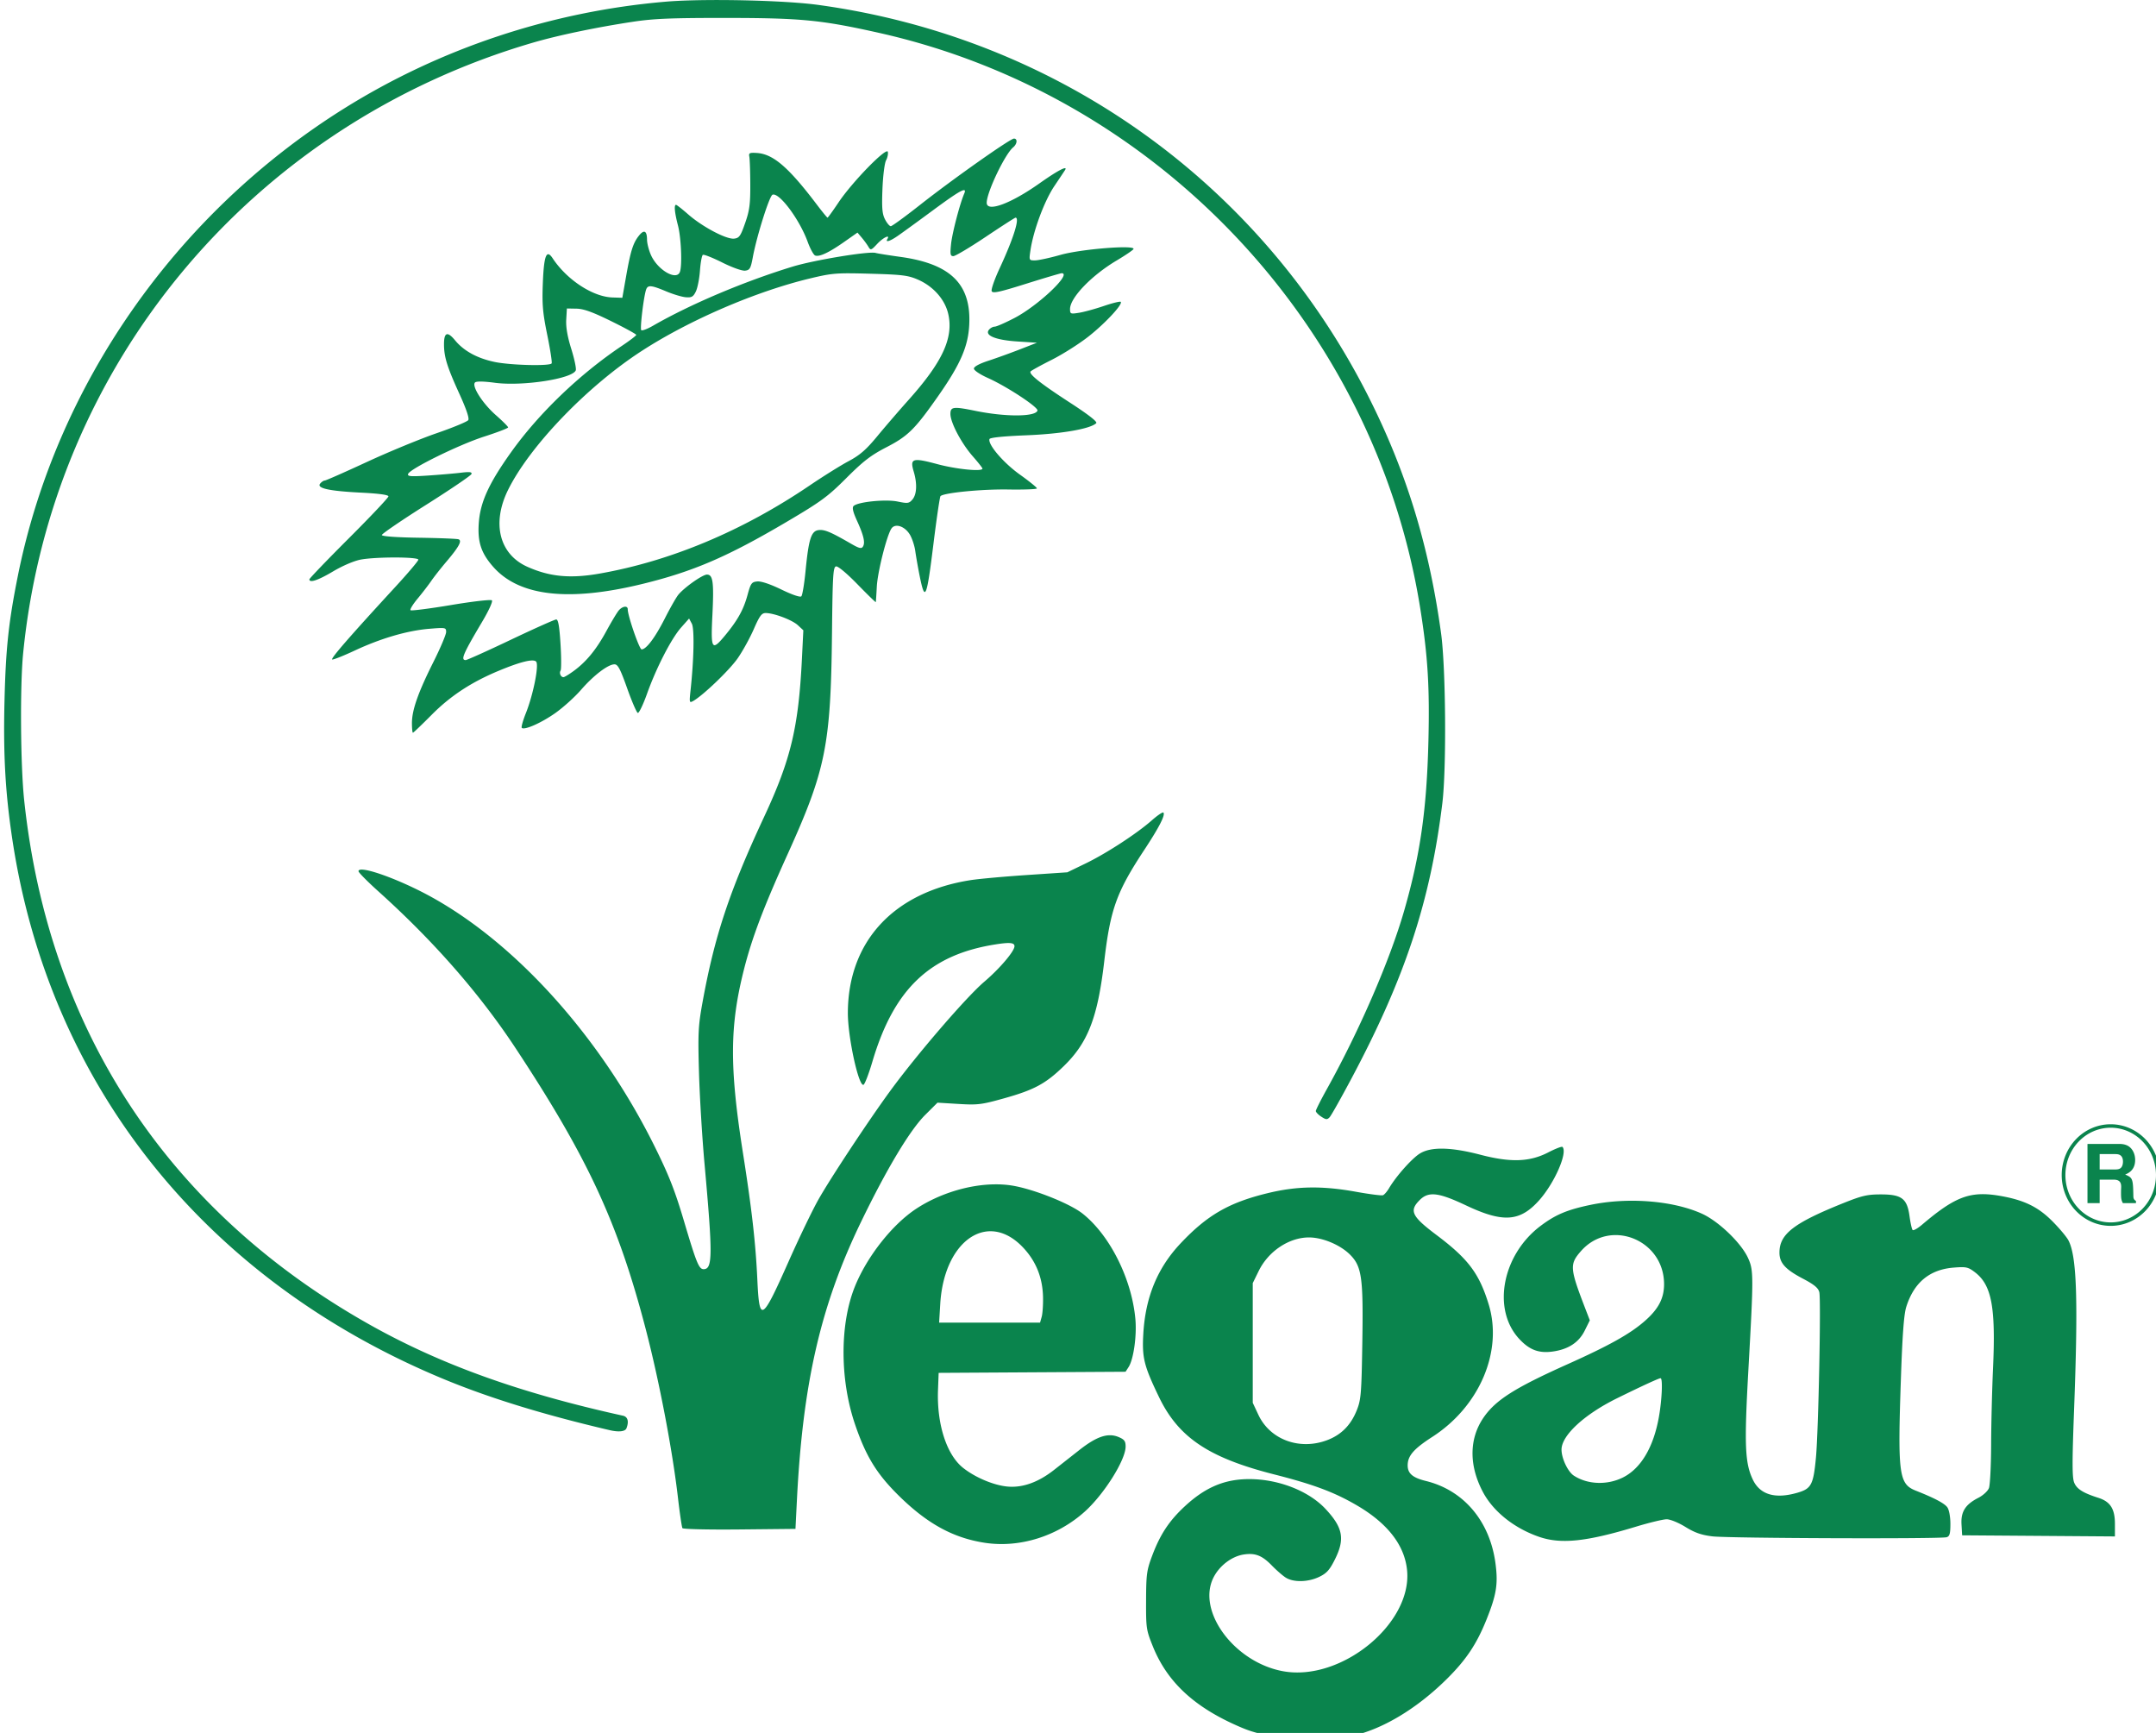 <?xml version="1.0" encoding="UTF-8"?>
<!-- Created with Inkscape (http://www.inkscape.org/) -->
<svg width="112" height="90" version="1.1" viewBox="0 0 112 90" xmlns="http://www.w3.org/2000/svg" xmlns:cc="http://creativecommons.org/ns#" xmlns:dc="http://purl.org/dc/elements/1.1/" xmlns:rdf="http://www.w3.org/1999/02/22-rdf-syntax-ns#">
 <g transform="matrix(.111 0 0 .111 -.245 -.462)">
  <path d="m339.79 4.18c-10.011-0.035-19.399 0.205-25.998 0.768-53.618 4.569-105.65 21.87-150.79 50.135-78.707 49.287-134.64 129.52-152.48 218.72-4.316 21.584-5.616 33.815-6.211 58.439-0.61 25.261 0.398 42.985 3.686 64.762 17.308 114.65 89.926 205.71 201.01 252.05 21.687 9.048 47.125 16.906 78.5 24.246 4.282 1.002 7.299 0.664 7.893-0.883 1.225-3.192 0.614-5.378-1.643-5.875-48.772-10.743-86.035-24.199-119.52-43.158-93.771-53.089-149.37-137.8-160.72-244.88-1.722-16.243-1.983-53.468-0.48-68.645 13.373-135.1 107.09-247.32 238.66-285.76 11.825-3.455 29.753-7.196 46.814-9.768 9.712-1.464 18.102-1.802 44-1.777 34.679 0.033 44.167 0.964 71.012 6.971 130.69 29.242 232.39 137.42 253.4 269.53 3.503 22.031 4.402 36.708 3.783 61.818-0.79 32.072-3.81 53.204-11.342 79.367-6.664 23.147-20.994 56.208-36.199 83.516-2.833 5.089-5.152 9.691-5.152 10.227 0 0.536 1.153 1.73 2.561 2.652 2.194 1.438 2.75 1.477 3.891 0.273 0.732-0.772 5.399-9.054 10.371-18.404 24.951-46.921 36.778-82.777 42.385-128.5 1.984-16.182 1.637-63.303-0.586-79.5-5.631-41.039-16.346-75.92-34.1-111-50.685-100.15-145.89-167.82-257.52-183.06-10.112-1.38-28.528-2.204-45.213-2.262zm136.96 64.82c-1.765 0-28.83 19.101-43.93 31.004-6.974 5.498-13.15 9.996-13.725 9.996-0.574 0-1.785-1.431-2.689-3.18-1.328-2.567-1.56-5.314-1.209-14.25 0.239-6.088 0.996-12.107 1.682-13.373 0.686-1.266 1.059-3.066 0.828-4-0.585-2.365-16.683 14.149-23.02 23.613-2.647 3.954-4.985 7.189-5.193 7.189-0.208 0-2.508-2.812-5.113-6.25-13.165-17.372-20.368-23.551-27.992-24.014-3.412-0.207-3.84 0.009-3.49 1.764 0.219 1.1 0.42 6.95 0.445 13 0.039 9.173-0.359 12.163-2.398 18-2.151 6.156-2.774 7.038-5.176 7.314-3.592 0.414-14.802-5.5-21.453-11.318-2.827-2.473-5.405-4.496-5.729-4.496-1 0-0.655 3.645 0.912 9.662 1.501 5.763 2.035 18.779 0.893 21.756-1.604 4.181-10.331-0.872-13.479-7.803-1.028-2.264-1.881-5.552-1.893-7.307-0.029-4.259-1.421-4.888-3.885-1.756-2.671 3.395-3.826 7.104-5.928 19.025l-1.748 9.922-4.637-0.154c-9.189-0.305-21.316-8.255-27.982-18.346-2.886-4.369-4.075-1.335-4.584 11.691-0.389 9.955-0.062 13.762 2.084 24.246 1.4 6.84 2.319 12.803 2.043 13.25-0.834 1.349-19.407 0.88-26.748-0.676-8.121-1.721-14.363-5.143-18.471-10.127-3.572-4.333-5.168-3.738-5.16 1.924 8e-3 5.873 1.466 10.555 7.213 23.154 3.246 7.117 4.699 11.425 4.141 12.277-0.473 0.722-7.159 3.487-14.859 6.143s-22.4 8.718-32.668 13.473c-10.268 4.755-19.102 8.645-19.629 8.645-0.527 0-1.494 0.645-2.148 1.434-1.803 2.172 4.149 3.487 19.195 4.238 8.262 0.413 12.75 1.026 12.75 1.742 0 0.608-8.325 9.422-18.5 19.586s-18.5 18.822-18.5 19.24c0 1.819 4.097 0.442 11.115-3.734 4.378-2.606 9.781-4.917 12.855-5.5 7.107-1.348 27.029-1.325 27.029 0.031 0 0.571-4.854 6.308-10.785 12.75-21.377 23.216-30.441 33.638-29.525 33.943 0.513 0.171 5.285-1.723 10.604-4.209 12.173-5.688 24.514-9.291 34.75-10.145 7.69-0.641 7.957-0.593 7.957 1.494 0 1.188-2.678 7.503-5.951 14.033-7.16 14.283-10.049 22.494-10.049 28.564 0 2.492 0.205 4.531 0.457 4.531 0.252 0 4.189-3.762 8.75-8.359 8.778-8.849 18.561-15.277 31.365-20.607 10.172-4.235 16.151-5.711 17.531-4.33 1.464 1.464-1.295 15.394-4.775 24.117-1.387 3.476-2.255 6.587-1.93 6.912 1.194 1.194 9.049-2.266 15.617-6.879 3.711-2.606 9.163-7.52 12.115-10.918 5.902-6.792 12.656-11.936 15.67-11.936 1.569 0 2.704 2.145 5.92 11.199 2.188 6.16 4.43 11.352 4.981 11.535 0.551 0.184 2.493-3.845 4.316-8.951 4.362-12.216 11.386-25.853 15.988-31.039l3.697-4.168 1.279 2.389c1.27 2.374 0.992 16.628-0.611 31.391-0.601 5.528-0.531 5.798 1.246 4.803 4.623-2.589 16.977-14.436 20.836-19.98 2.332-3.35 5.718-9.486 7.527-13.635 2.695-6.182 3.695-7.543 5.539-7.543 3.888 0 12.426 3.222 15.096 5.695l2.562 2.373-0.652 13.217c-1.585 32.157-5.185 47.231-17.682 74.031-16.31 34.977-23.256 55.922-28.914 87.184-1.939 10.714-2.109 14.197-1.584 32.5 0.323 11.275 1.481 30.4 2.572 42.5 3.887 43.098 3.833 49.5-0.418 49.5-2.171 0-3.371-2.938-9.174-22.49-4.271-14.39-7.037-21.426-13.77-35.01-25.058-50.56-64.103-94.235-104.13-116.47-15.38-8.545-34.43-15.311-34.43-12.229 0 0.58 4.162 4.8 9.25 9.377 25.963 23.357 47.396 47.844 64.283 73.438 33.797 51.222 47.925 81.711 60.879 131.39 6.317 24.225 12.499 56.545 15.088 78.887 0.853 7.363 1.797 13.784 2.096 14.268 0.299 0.484 12.323 0.758 26.723 0.611l26.182-0.266 0.678-13.5c2.749-54.715 11.126-91.079 29.947-130 12.042-24.901 22.935-43.065 30.109-50.209l5.732-5.709 9.807 0.598c8.985 0.547 10.761 0.33 21.219-2.59 14.208-3.966 19.565-6.847 28.055-15.09 11.347-11.017 15.886-22.751 18.953-49 2.856-24.438 5.733-32.44 18.787-52.246 6.963-10.565 9.928-16.373 8.891-17.41-0.325-0.325-2.748 1.31-5.385 3.633-7.064 6.224-21.268 15.47-31.01 20.186l-8.551 4.139-19.115 1.285c-10.514 0.706-22.267 1.775-26.117 2.375-36.05 5.621-57.406 28.712-57.482 62.152-0.026 11.225 5.006 34.379 7.305 33.613 0.594-0.198 2.468-5.055 4.164-10.793 10.08-34.095 26.951-50.124 57.814-54.93 6.512-1.014 8.699-0.792 8.699 0.883 0 2.337-6.943 10.498-14.133 16.613-8.341 7.095-31.468 33.925-43.961 51-10.154 13.877-28.084 41.002-33.713 51-2.787 4.95-8.965 17.775-13.73 28.5-12.754 28.706-13.857 29.358-14.812 8.75-0.788-17.007-2.606-32.992-6.707-58.984-6.347-40.229-6.256-59.479 0.402-85.814 3.763-14.881 9.109-29.019 20.379-53.898 18.023-39.786 20.312-51.194 20.875-104.05 0.284-26.67 0.519-30.541 1.885-30.828 0.911-0.191 5.092 3.298 10.039 8.381 4.662 4.79 8.522 8.538 8.576 8.328 0.054-0.209 0.262-3.457 0.463-7.215 0.376-7.032 4.766-24.367 6.916-27.307 1.791-2.449 6.184-0.962 8.523 2.885 1.067 1.755 2.221 5.23 2.564 7.723 0.343 2.493 1.247 7.635 2.006 11.426 2.558 12.774 3.307 11.054 6.531-14.996 1.463-11.821 2.936-21.768 3.273-22.105 1.565-1.565 19.336-3.31 31.623-3.103 7.425 0.125 13.5-0.112 13.5-0.527 0-0.416-3.6-3.326-8-6.469-7.699-5.499-15.035-14.075-14.199-16.6 0.23-0.695 6.512-1.337 17.279-1.768 16.443-0.657 30.011-3.015 32.674-5.678 0.645-0.645-3.62-3.973-12.385-9.662-13.559-8.801-19.153-13.218-18.361-14.498 0.24-0.389 4.686-2.843 9.879-5.455s12.998-7.562 17.344-10.998c7.836-6.196 16.071-15.066 14.99-16.146-0.309-0.309-3.862 0.559-7.893 1.93-4.031 1.371-9.241 2.8-11.578 3.176-4.025 0.647-4.25 0.555-4.25-1.754 0-5.254 10.044-15.704 21.818-22.699 3.969-2.358 7.503-4.751 7.852-5.314 1.295-2.095-24.444-0.063-34.17 2.697-4.95 1.405-10.288 2.559-11.863 2.566-2.85 0.012-2.86-0.011-2.158-4.738 1.376-9.27 6.511-23.078 11.15-29.984 2.5-3.721 4.758-7.103 5.018-7.516 1.508-2.397-3.383 0.141-11.973 6.215-13.464 9.52-24.674 13.636-24.674 9.06 0-4.869 8.518-22.72 12.363-25.912 1.933-1.604 2.169-4.113 0.387-4.113zm-23.441 24.133c0.615-0.021 0.613 0.546 0.152 1.617-2.041 4.744-5.61 18.396-6.144 23.5-0.517 4.944-0.366 5.75 1.068 5.75 0.918 0 7.719-4.05 15.115-9s13.683-9 13.973-9c2.109 0-0.958 9.773-7.439 23.705-2.355 5.063-4.031 9.858-3.725 10.656 0.455 1.187 3.404 0.557 16.193-3.455 8.6-2.698 16.054-4.906 16.566-4.906 5.029 0-10.974 15.168-22.123 20.969-4.263 2.218-8.413 4.031-9.225 4.031s-2.012 0.645-2.666 1.434c-2.203 2.655 3.076 4.839 13.279 5.496l9.166 0.59-8 3.115c-4.4 1.713-11.038 4.109-14.75 5.322-4.244 1.387-6.75 2.748-6.75 3.666 0 0.834 2.832 2.732 6.604 4.424 8.865 3.977 23.645 13.704 23.139 15.229-0.979 2.947-14.934 3.004-29.057 0.117-10.326-2.111-11.686-1.942-11.686 1.447 0 4.025 5.138 13.756 10.467 19.822 2.494 2.839 4.533 5.426 4.533 5.75 0 1.518-12.135 0.318-21.094-2.084-11.67-3.129-12.941-2.726-11.074 3.506 1.669 5.571 1.443 10.622-0.582 13.004-1.598 1.88-2.203 1.965-6.967 0.984-5.671-1.167-18.666 0.16-20.611 2.106-0.734 0.734-0.259 2.786 1.576 6.811 3.174 6.959 3.951 10.32 2.812 12.162-0.695 1.125-1.766 0.858-5.707-1.42-9.365-5.412-12.248-6.623-15-6.303-3.507 0.408-4.687 4.088-6.164 19.25-0.581 5.961-1.464 11.247-1.963 11.746-0.544 0.544-4.281-0.728-9.318-3.17-5.268-2.554-9.493-3.968-11.312-3.789-2.64 0.26-3.054 0.836-4.561 6.361-1.854 6.799-4.543 11.668-10.311 18.674-6.396 7.768-6.924 6.983-6.127-9.115 0.77-15.564 0.296-19.135-2.541-19.135-2.046 0-10.41 5.872-13.346 9.369-0.984 1.172-3.843 6.181-6.354 11.131-4.552 8.977-8.698 14.5-10.887 14.5-1.051 0-6.512-15.796-6.482-18.75 0.018-1.822-2.438-1.528-4.182 0.5-0.827 0.963-3.452 5.323-5.832 9.691-4.748 8.715-9.395 14.374-15.375 18.723-2.145 1.56-4.256 2.836-4.691 2.836-1.259 0-2.09-1.898-1.353-3.09 0.37-0.599 0.353-6.224-0.039-12.5-0.516-8.262-1.067-11.41-1.998-11.41-0.707 0-10.275 4.275-21.26 9.5-10.985 5.225-20.487 9.5-21.115 9.5-2.457 0-1.221-2.881 7.639-17.799 3.207-5.401 5.145-9.654 4.621-10.148-0.5-0.472-9.034 0.512-19.16 2.207-10.042 1.681-18.553 2.763-18.912 2.404-0.359-0.359 1.129-2.793 3.307-5.408 2.178-2.615 5.042-6.331 6.363-8.256s4.504-5.975 7.074-9c5.928-6.977 7.493-9.851 5.719-10.506-0.711-0.262-9.056-0.594-18.545-0.736-10.586-0.158-17.286-0.644-17.342-1.258-0.05-0.55 9.271-6.911 20.713-14.135 11.442-7.224 20.994-13.705 21.227-14.404 0.325-0.975-0.831-1.119-4.961-0.619-2.962 0.359-9.834 0.95-15.271 1.314-8.193 0.549-9.807 0.425-9.424-0.725 0.798-2.394 23.805-13.703 35.561-17.48 6.188-1.988 11.25-3.928 11.25-4.311 0-0.383-2.61-2.992-5.799-5.799-6.198-5.456-11.37-13.592-9.684-15.234 0.625-0.609 3.989-0.555 9.256 0.148 12.956 1.731 36.375-1.871 37.893-5.826 0.308-0.804-0.639-5.306-2.103-10.004-1.808-5.798-2.567-10.21-2.363-13.734l0.301-5.191 4.5 0.082c3.351 0.061 7.499 1.556 16.25 5.859 6.463 3.178 11.736 6.066 11.719 6.418-0.017 0.352-3.054 2.666-6.746 5.141-19.819 13.286-38.883 31.587-51.863 49.789-10.45 14.653-14.424 23.39-15.096 33.186-0.603 8.796 1.102 13.957 6.729 20.365 12.134 13.82 35.319 16.479 69.928 8.021 23.717-5.796 39.752-12.7 67.471-29.049 16.112-9.503 19.191-11.763 27.906-20.475 7.953-7.949 11.483-10.663 18.758-14.42 10.099-5.216 13.323-8.405 24.191-23.918 10.333-14.749 13.991-23.08 14.545-33.133 1.055-19.154-8.555-28.726-32.121-31.998-5.594-0.777-10.845-1.614-11.67-1.859-3.073-0.914-28.863 3.34-38.908 6.416-22.765 6.972-47.85 17.596-65.342 27.674-2.612 1.505-5.062 2.422-5.445 2.039-0.687-0.687 1.201-16.186 2.33-19.127 0.8-2.084 2.485-1.908 9.338 0.977 3.252 1.369 7.38 2.606 9.176 2.75 2.743 0.22 3.495-0.208 4.705-2.682 0.792-1.619 1.661-6.018 1.93-9.775 0.269-3.757 0.879-7.073 1.355-7.367 0.477-0.295 4.559 1.313 9.072 3.572 4.682 2.343 9.277 3.98 10.701 3.811 2.203-0.261 2.628-1.002 3.611-6.297 1.834-9.877 7.761-28.673 9.219-29.232 3.121-1.198 12.607 11.498 16.434 21.994 1.19 3.262 2.77 6.165 3.512 6.449 1.958 0.751 6.431-1.34 13.555-6.336l6.258-4.389 2 2.363c1.1 1.3 2.5 3.214 3.111 4.256 1.047 1.783 1.291 1.704 4.152-1.355 2.788-2.981 6.186-4.595 4.736-2.25-1.054 1.705 1.067 1.105 4.611-1.305 1.864-1.268 9.301-6.668 16.527-12 8.981-6.627 13.317-9.517 14.67-9.562zm-53.416 38.906c2.567 9e-3 5.654 0.082 9.607 0.191 14.812 0.41 17.672 0.761 22.227 2.732 7.296 3.159 12.75 9.343 14.283 16.193 2.489 11.121-2.757 22.436-18.621 40.154-4.338 4.845-10.898 12.454-14.576 16.908-5.268 6.379-8.133 8.871-13.5 11.738-3.747 2.002-11.909 7.096-18.139 11.32-31.333 21.25-65.048 35.394-98.326 41.25-13.748 2.419-23.346 1.517-33.859-3.186-13.078-5.85-16.718-20.295-9.043-35.885 10.089-20.493 36.988-48.484 62.486-65.025 22.375-14.515 53.574-27.949 79.068-34.043 7.674-1.835 10.692-2.377 18.393-2.35zm590.12 398.14a22.925 23.773 0 0 0-22.924 23.773 22.925 23.773 0 0 0 22.924 23.771 22.925 23.773 0 0 0 22.926-23.771 22.925 23.773 0 0 0-22.926-23.773zm0 1.621a21.197 22.151 0 0 1 21.199 22.152 21.197 22.151 0 0 1-21.199 22.15 21.197 22.151 0 0 1-21.197-22.15 21.197 22.151 0 0 1 21.197-22.152zm-10.863 7.584v27.701h5.701v-10.982h6.535c2.47 0 3.535 0.989 3.535 3.307 0 0.228-1e-3 0.608-0.039 1.102-0.038 0.722-0.037 1.406-0.037 1.824 0 2.584 0.151 3.42 0.873 4.75h6.119v-1.025c-0.874-0.494-1.217-1.063-1.217-2.279-0.152-8.17-0.304-8.55-3.838-10.07 3.116-1.216 4.674-3.458 4.674-6.84 0-2.204-0.76-4.218-2.09-5.586-1.254-1.292-3.001-1.9-5.357-1.9zm-245.95 1.342c-0.827 0.039-3.489 1.117-6.424 2.631-8.698 4.486-17.576 4.788-31.777 1.08-13.763-3.594-23.088-3.778-28.295-0.561-3.711 2.293-11.094 10.591-14.393 16.176-0.938 1.588-2.233 3.091-2.877 3.338-0.644 0.247-6.292-0.476-12.553-1.605-15.921-2.872-27.69-2.692-41.383 0.631-18.126 4.399-28.275 10.248-40.764 23.486-10.821 11.47-16.456 25.115-17.455 42.271-0.654 11.233 0.279 14.999 7.354 29.678 9.1 18.88 23.235 28.368 53.865 36.156 18.511 4.707 28.232 8.352 38.832 14.557 14.418 8.44 22.342 18.766 23.406 30.498 2.258 24.905-30.829 51.838-57.838 47.08-22.67-3.993-40.586-27.762-32.898-43.643 2.732-5.645 8.613-10.168 14.33-11.021 5.343-0.798 8.544 0.467 13.125 5.184 2.027 2.087 4.89 4.591 6.363 5.562 3.614 2.384 10.563 2.256 15.82-0.289 3.462-1.676 4.848-3.224 7.314-8.16 4.769-9.545 3.776-14.869-4.41-23.621-8.57-9.162-24.398-14.794-38.896-13.842-9.917 0.651-18.157 4.495-26.836 12.516-7.405 6.844-11.606 13.178-15.367 23.176-2.571 6.835-2.825 8.697-2.871 21-0.048 12.955 0.08 13.823 3.182 21.5 6.778 16.777 19.526 28.552 40.789 37.672 5.236 2.246 8.52 3.148 18.955 5.203 5.262 1.036 26.617 0.459 33-0.891 14.493-3.065 30.777-12.807 44.967-26.902 8.966-8.906 13.872-16.28 18.467-27.756 4.634-11.573 5.43-16.558 4.17-26.119-2.606-19.782-14.847-34.287-32.604-38.633-6.153-1.506-8.5-3.511-8.5-7.264 0-4.493 2.787-7.719 11.564-13.381 22.136-14.28 33.093-40.118 26.322-62.074-4.446-14.418-9.566-21.215-24.344-32.322-11.692-8.788-12.935-11.368-7.906-16.396 4.133-4.133 8.756-3.596 21.699 2.522 17.289 8.172 25.163 7.641 34.102-2.301 7.257-8.071 13.584-22.501 11-25.086-0.039-0.039-0.118-0.054-0.236-0.049zm251.65 3.408h6.877c1.634 0 2.318 0.151 3.002 0.721s1.027 1.52 1.027 2.812c0 1.33-0.381 2.395-1.027 2.965-0.608 0.532-1.368 0.721-3.002 0.721h-6.877zm-517.29 14.164c-12.115 0.169-25.79 4.338-36.564 11.418-11.193 7.355-23.034 22.37-28.695 36.385-7.109 17.599-7.082 43.527 0.066 64.512 5.099 14.968 10.156 23.2 20.512 33.391 13.282 13.07 25.372 19.701 40.088 21.986 16.306 2.533 34.011-2.971 46.932-14.588 9.042-8.13 19.098-24.145 19.098-30.416 0-2.548-0.578-3.326-3.322-4.473-4.918-2.055-10.194-0.305-18.307 6.074-3.78 2.972-9.121 7.171-11.871 9.332-7.347 5.772-14.675 8.403-21.691 7.785-6.453-0.568-15.131-4.205-20.859-8.742-7.734-6.126-12.357-20.467-11.752-36.459l0.303-8 87.467-0.521 1.445-2.238c2.304-3.573 3.855-14.537 3.162-22.342-1.669-18.798-11.933-39.311-24.729-49.426-6.052-4.784-23.264-11.598-33.197-13.143-2.575-0.4-5.288-0.574-8.084-0.535zm462.13 4.6c-8.999 0.134-15.937 4.059-27.943 14.264-2.06 1.751-4.046 2.881-4.416 2.512-0.37-0.37-1.023-3.258-1.451-6.42-1.126-8.32-3.652-10.25-13.422-10.25-6.372 0-8.877 0.583-17.693 4.125-23.164 9.306-29.771 14.434-29.771 23.107 0 4.83 2.709 7.841 10.951 12.172 5.302 2.786 7.199 4.351 7.699 6.342 0.844 3.363-0.395 64.644-1.562 77.254-1.177 12.715-2.165 14.648-8.436 16.51-10.569 3.139-17.726 1.069-21.133-6.109-3.675-7.745-4.023-16.132-2.1-50.596 2.519-45.125 2.513-47.299-0.156-53.119-3.213-7.005-13.761-17.13-21.504-20.641-13.552-6.145-34.676-7.817-52.26-4.135-10.931 2.289-16.331 4.572-23.346 9.865-17.916 13.519-22.74 38.955-10.008 52.768 4.794 5.201 9.184 6.875 15.689 5.981 7.325-1.008 12.275-4.237 15.041-9.815l2.375-4.791-2.197-5.709c-7.179-18.655-7.318-20.561-1.961-26.662 13.593-15.481 38.906-5.422 38.906 15.461 0 6.628-2.626 11.635-9.049 17.254-6.873 6.012-16.594 11.445-36.193 20.227-24.674 11.055-33.599 16.723-39.236 24.924-6.781 9.863-6.886 22.414-0.293 34.84 4.844 9.129 14.611 16.922 26.258 20.949 10.246 3.543 22.115 2.304 45.326-4.732 6.292-1.907 12.779-3.469 14.414-3.469 1.663 0 5.527 1.578 8.773 3.582 4.385 2.707 7.476 3.783 12.652 4.412 7.413 0.901 106.72 1.26 109.6 0.396 1.401-0.42 1.75-1.665 1.75-6.236 0-3.288-0.597-6.561-1.406-7.717-1.312-1.874-6.017-4.366-14.766-7.82-7.923-3.129-8.517-7.54-7-52.117 0.709-20.826 1.418-30.367 2.512-33.848 3.59-11.42 10.918-17.502 22.178-18.406 5.864-0.471 6.755-0.277 9.971 2.176 7.829 5.971 9.772 16.326 8.461 45.078-0.451 9.9-0.849 25.959-0.885 35.686-0.035 9.727-0.496 18.821-1.023 20.209s-2.736 3.43-4.906 4.537c-6.147 3.136-8.281 6.504-7.93 12.512l0.295 5.057 35.75 0.262 35.75 0.264v-5.877c0-7.031-2.147-10.402-7.766-12.193-7.16-2.282-10.051-4.098-11.289-7.086-0.98-2.366-0.996-9.407-0.078-33.68 1.962-51.895 1.303-72.093-2.602-79.643-0.864-1.67-4.314-5.778-7.668-9.129-6.397-6.392-12.684-9.537-22.951-11.484-3.721-0.706-6.95-1.084-9.949-1.039zm-463.31 17.354c4.718 0.179 9.627 2.459 14.232 7.186 6.294 6.46 9.519 14.266 9.732 23.566 0.082 3.575-0.198 7.737-0.621 9.25l-0.77 2.75h-47.238l0.527-8.75c1.277-21.198 12.08-34.46 24.137-34.002zm148.19 2.887c0.611-6e-3 1.22 0.014 1.826 0.064 6.149 0.51 13.469 3.823 17.617 7.971 5.505 5.505 6.247 10.738 5.769 40.697-0.387 24.319-0.61 27.104-2.572 32.053-2.789 7.034-7.312 11.599-13.949 14.082-12.91 4.83-26.683-0.267-32.135-11.895l-2.629-5.607v-56l2.801-5.703c4.523-9.211 14.105-15.566 23.271-15.662zm164.78 65.865c1.096 0 0.657 10.073-0.795 18.215-2.519 14.124-8.437 24.053-16.832 28.236-7.367 3.671-16.566 3.318-22.975-0.881-2.796-1.832-5.748-8.077-5.748-12.16 0-6.642 10.65-16.478 26.059-24.066 11.365-5.597 19.501-9.344 20.291-9.344z" fill="#0a844d" stroke-width="1.066"/>
 </g>
</svg>
